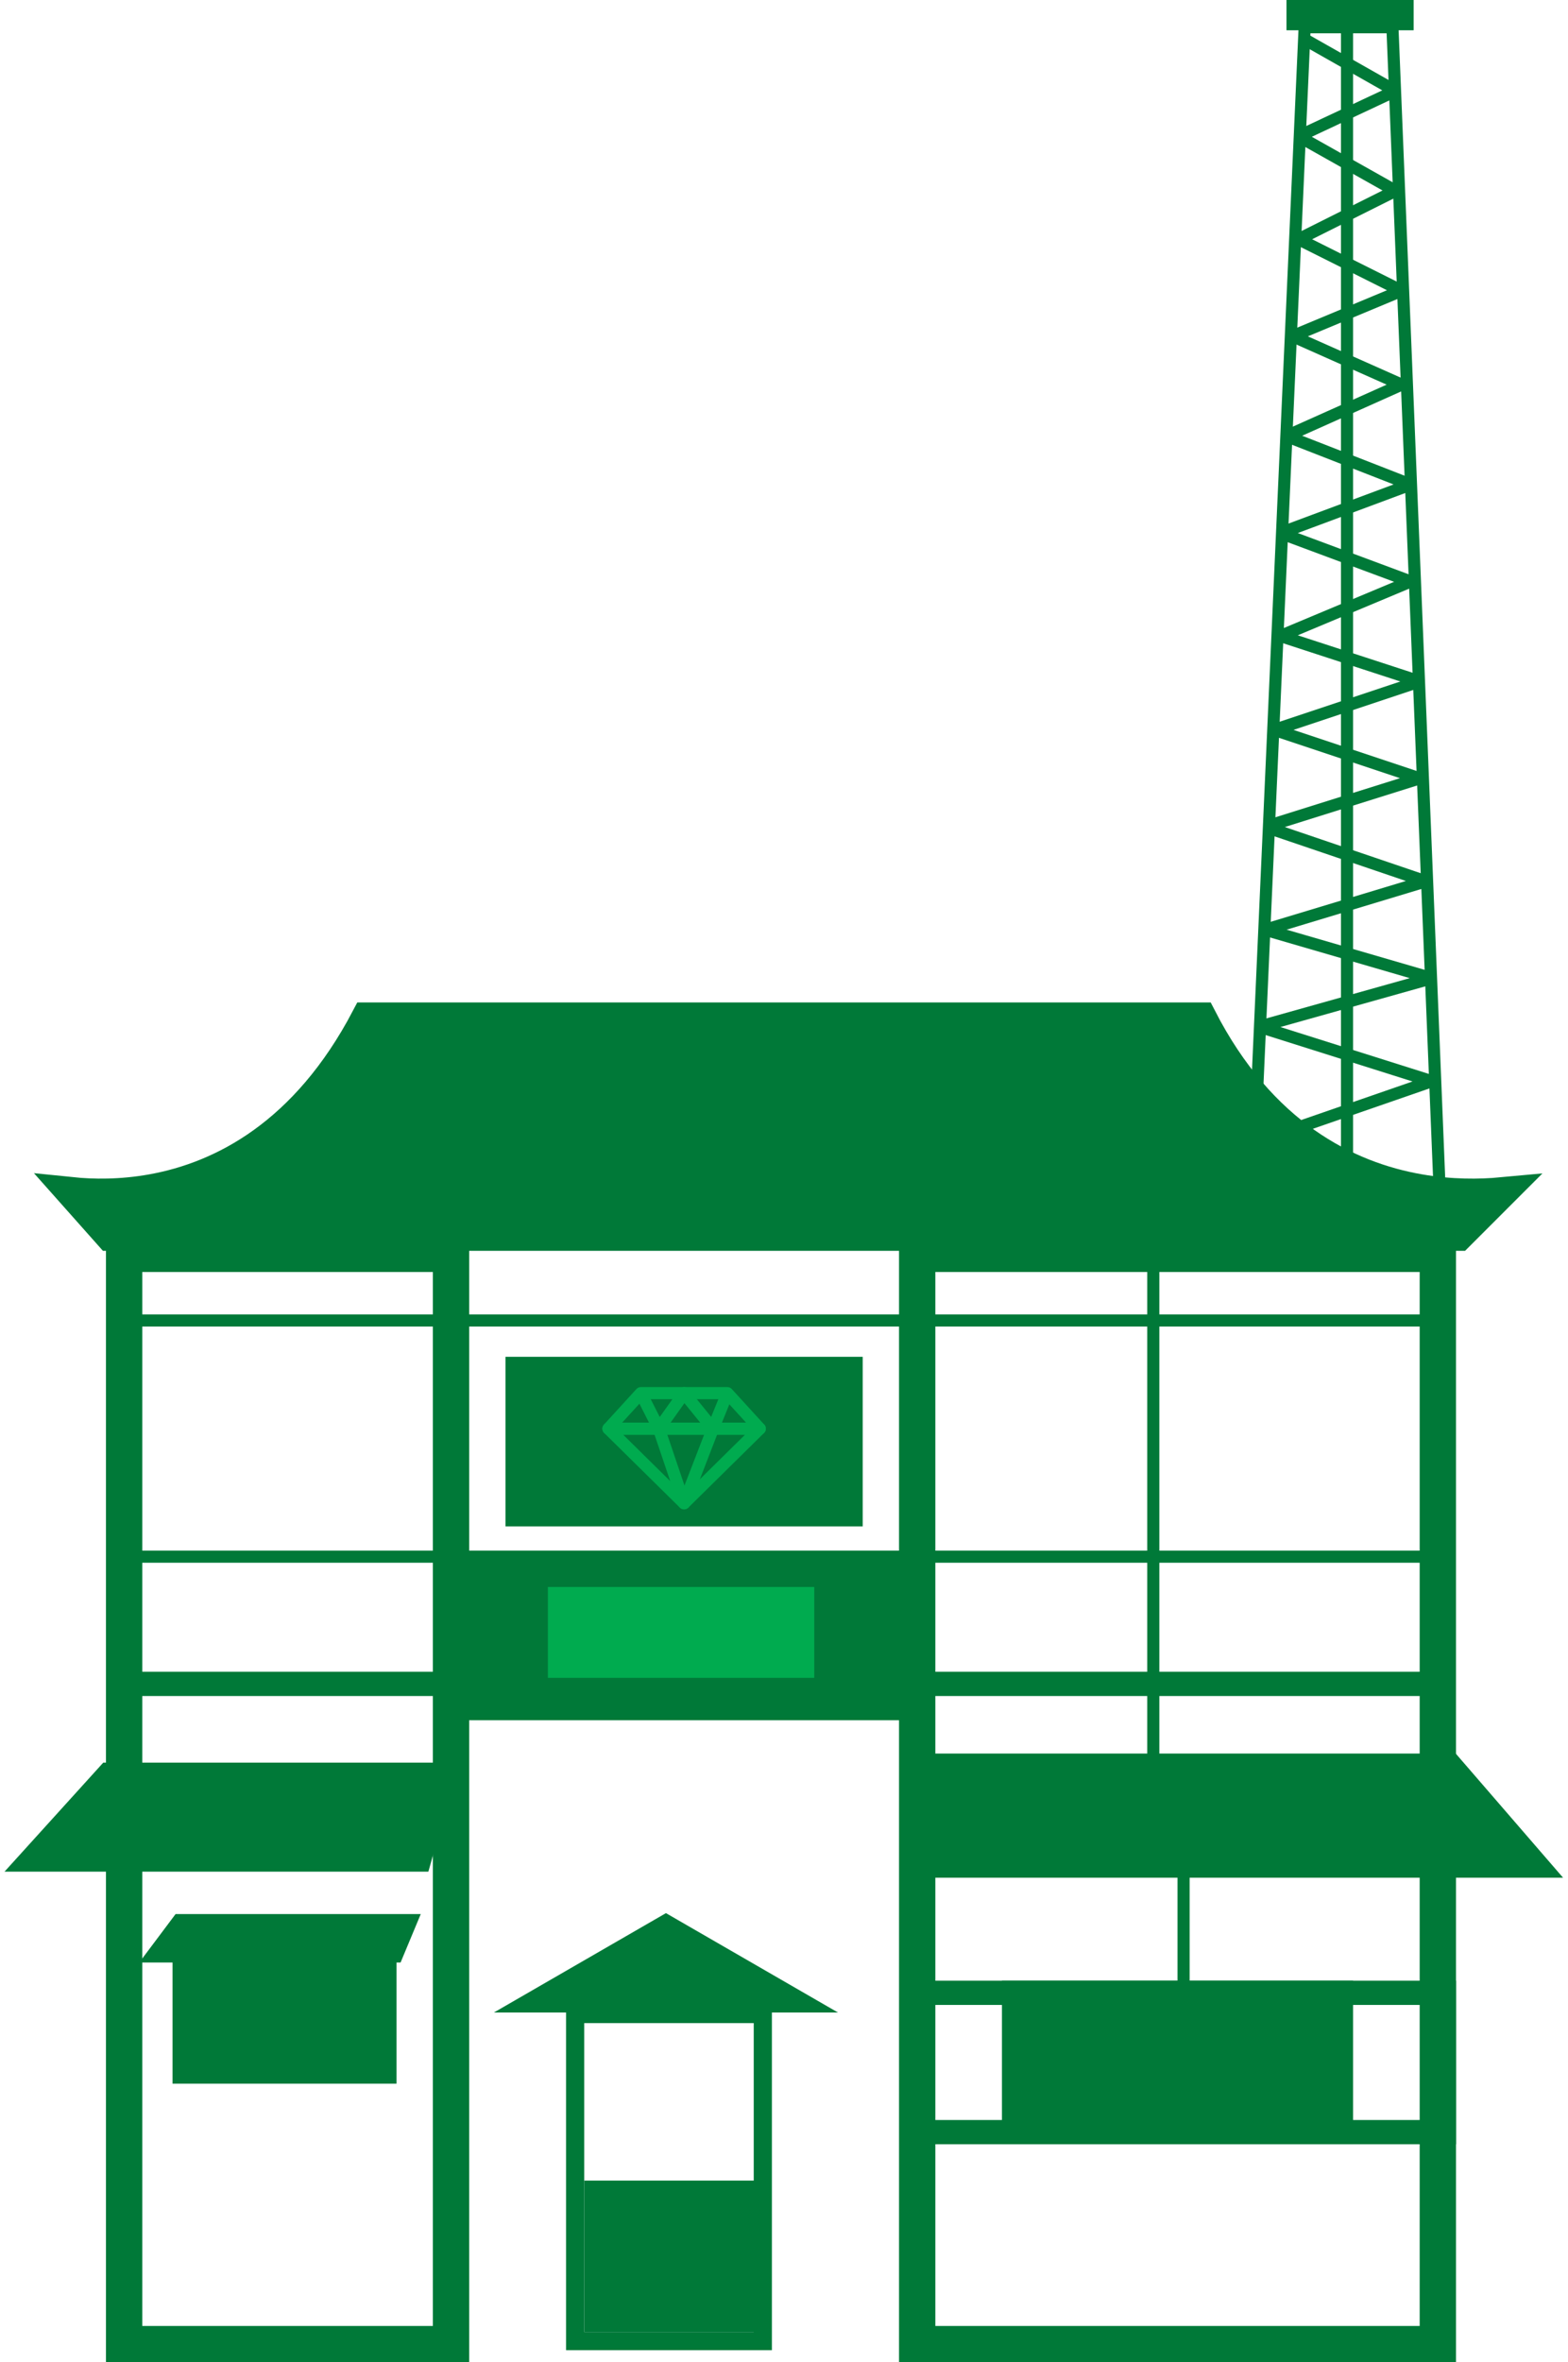 <svg width="259" height="390" viewBox="0 0 259 390" fill="none" xmlns="http://www.w3.org/2000/svg">
<path d="M248.11 196.854L240.964 204H18.123L11.748 196.828C15.332 197.197 19.977 197.267 25.132 196.335C36.669 194.25 50.467 187.185 60.528 168H198.455C208.317 187.22 222.513 194.263 234.447 196.338C239.662 197.245 244.404 197.199 248.11 196.854Z" fill="#007938" stroke="#007938" stroke-width="5"/>
<rect x="95" y="332.5" width="31" height="54" stroke="#007938" stroke-width="3"/>
<path d="M110 317L134.682 331.25H85.318L110 317Z" fill="#007938" stroke="#007938" stroke-width="2"/>
<rect x="96.5" y="360" width="30" height="25" fill="#007938"/>
<path d="M153 309V290.5H240L256 309H153Z" fill="#007938" stroke="#007938" stroke-width="2"/>
<rect x="20.5" y="207" width="54" height="180" stroke="#007938" stroke-width="6"/>
<rect x="151.5" y="207" width="86" height="180" stroke="#007938" stroke-width="6"/>
<path d="M3 308L17.5 292H74.5L70 308H3Z" fill="#007938" stroke="#007938" stroke-width="2"/>
<rect x="74.5" y="256" width="77" height="28" fill="#007938"/>
<rect x="83.5" y="224" width="59" height="28" fill="#007938"/>
<path d="M105.857 230L108.833 235.865L113 230L117.762 235.865L120.143 230" stroke="#00AB4F" stroke-width="2" stroke-linejoin="round"/>
<path d="M108.833 235.865L113 248.182L117.762 235.865" stroke="#00AB4F" stroke-width="2" stroke-linejoin="round"/>
<path d="M120.143 230H105.857L100.5 235.865H125.5L120.143 230Z" stroke="#00AB4F" stroke-width="2" stroke-linejoin="round"/>
<path d="M113 248.182L100.5 235.865H125.5L113 248.182Z" stroke="#00AB4F" stroke-width="2" stroke-linejoin="round"/>
<rect x="165.5" y="327" width="58" height="27" fill="#007938"/>
<rect x="151.5" y="329" width="87" height="23" stroke="#007938" stroke-width="4"/>
<path d="M195.5 306.5V333" stroke="#007938" stroke-width="2"/>
<path d="M190.5 206.5V294.5" stroke="#007938" stroke-width="2"/>
<path d="M21.5 218L236.5 218" stroke="#007938" stroke-width="2"/>
<path d="M152.5 257H236.5" stroke="#007938" stroke-width="2"/>
<path d="M152.5 278H236.5" stroke="#007938" stroke-width="4"/>
<path d="M20.5 257H74.5" stroke="#007938" stroke-width="2"/>
<path d="M20.5 278H74.5" stroke="#007938" stroke-width="4"/>
<rect x="28.5" y="322" width="37" height="22" fill="#007938"/>
<path d="M25 323L29.5 317H68L65.5 323H25Z" fill="#007938" stroke="#007938" stroke-width="2"/>
<rect x="90.5" y="262" width="44" height="15" fill="#00AB4F"/>
<path d="M207.5 183.5L215.5 4.5H230L238 201.5" stroke="#007938" stroke-width="2"/>
<rect x="212.5" width="21" height="5" fill="#007938"/>
<path d="M222.5 3V195" stroke="#007938" stroke-width="2"/>
<path d="M210.5 187.5L236.5 178.5L208 169.5L236.5 161.5L209 153.5L235.5 145.5L209 136.5L234.5 128.5L210.5 120.5L234.5 112.5L211.5 105L233 96L211.5 88L233 80L212.5 72L231.5 63.5L213.5 55.5L231.5 48L214.5 39.5L230.5 31.5L214.5 22.5L230.5 15L215.5 6.5" stroke="#007938" stroke-width="2" stroke-linejoin="bevel"/>
</svg>
